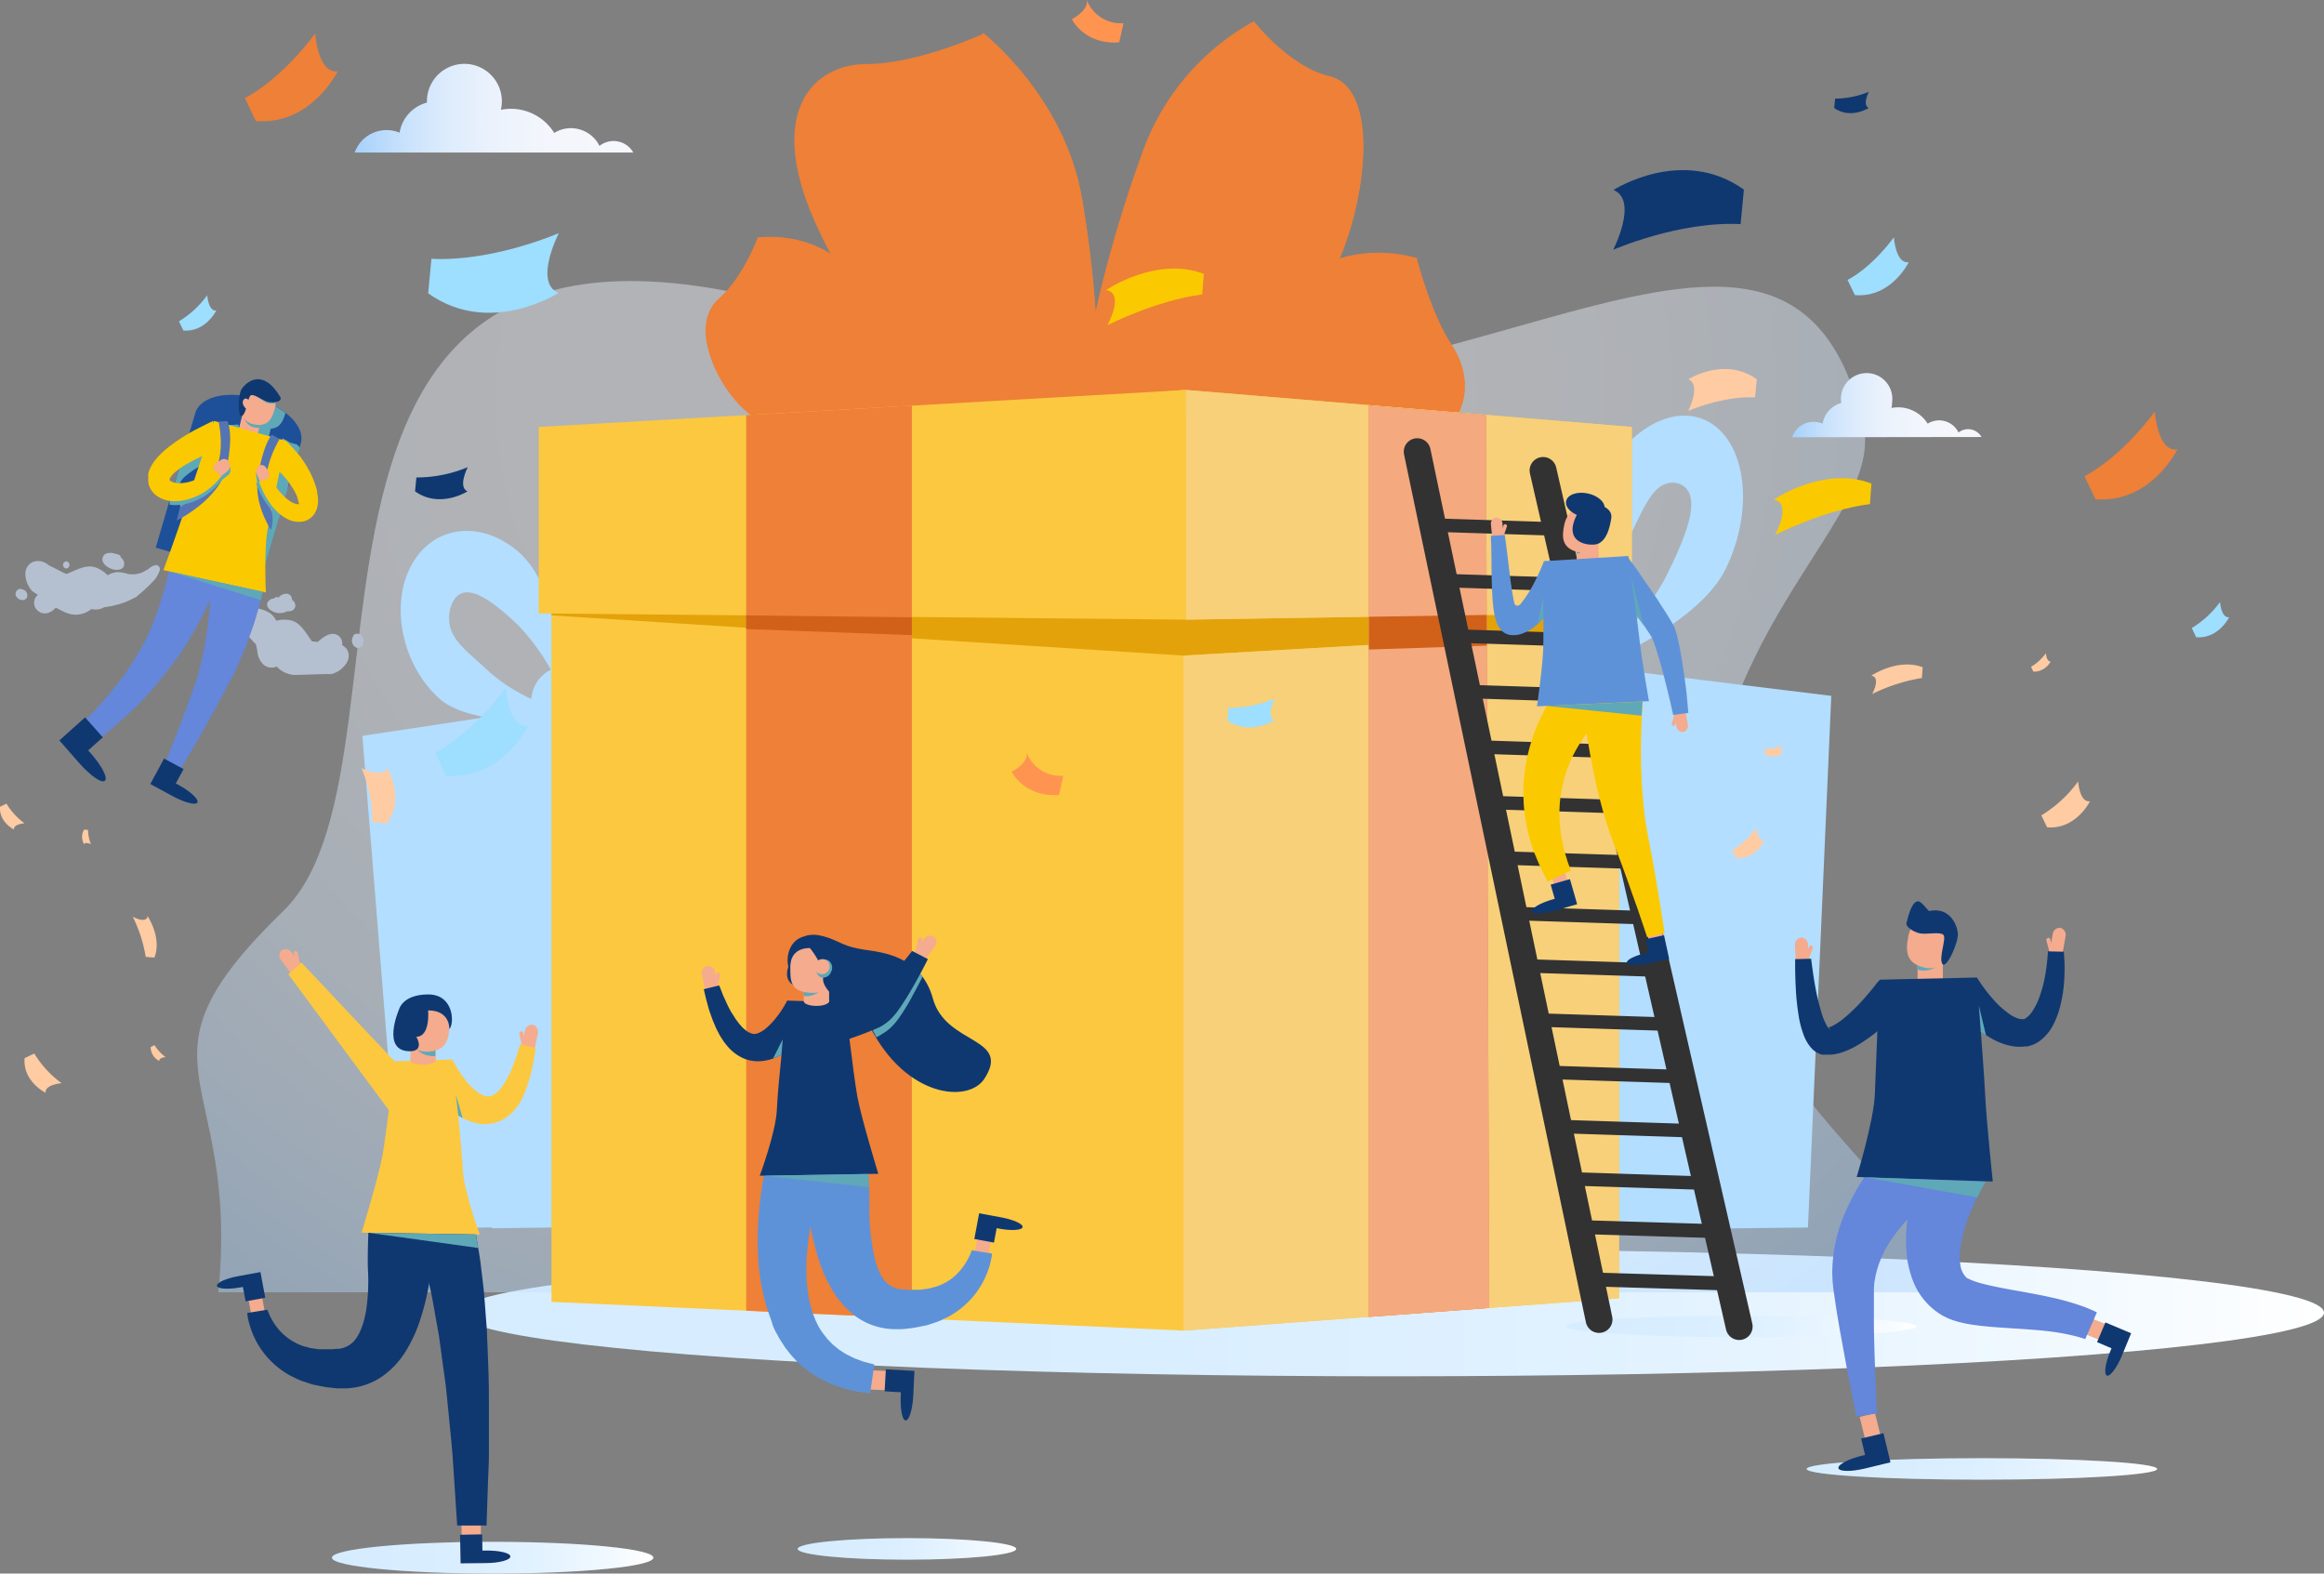 <svg xmlns="http://www.w3.org/2000/svg" xmlns:xlink="http://www.w3.org/1999/xlink" viewBox="0 0 452.1 306.08"><rect x="0" y="0" width="452.1" height="306.08" fill="#808080" stroke="none"/><defs><linearGradient id="linear-gradient" x1="89.26" y1="255.33" x2="452.1" y2="255.33" gradientUnits="userSpaceOnUse"><stop offset="0" stop-color="#d6edff"/><stop offset="0.38" stop-color="#d9eeff"/><stop offset="0.64" stop-color="#e2f2ff"/><stop offset="0.86" stop-color="#f1f9ff"/><stop offset="1" stop-color="#fff"/></linearGradient><radialGradient id="radial-gradient" cx="84.48" cy="-84.41" r="206.73" gradientTransform="translate(90.47 168.8) scale(1.2 1.08)" gradientUnits="userSpaceOnUse"><stop offset="0" stop-color="#f6f7fc"/><stop offset="0.31" stop-color="#f3f6fc"/><stop offset="0.51" stop-color="#ebf2fc"/><stop offset="0.68" stop-color="#dcebfc"/><stop offset="0.83" stop-color="#c7e1fc"/><stop offset="0.97" stop-color="#acd4fc"/><stop offset="1" stop-color="#a6d1fc"/></radialGradient><linearGradient id="linear-gradient-2" x1="348.67" y1="79.14" x2="385.47" y2="79.14" gradientUnits="userSpaceOnUse"><stop offset="0" stop-color="#a6d1fc"/><stop offset="0.03" stop-color="#acd4fc"/><stop offset="0.17" stop-color="#c7e1fc"/><stop offset="0.32" stop-color="#dcebfc"/><stop offset="0.49" stop-color="#ebf2fc"/><stop offset="0.69" stop-color="#f3f6fc"/><stop offset="1" stop-color="#f6f7fc"/></linearGradient><linearGradient id="linear-gradient-3" x1="69" y1="21.04" x2="123.2" y2="21.04" xlink:href="#linear-gradient-2"/><linearGradient id="linear-gradient-4" x1="64.57" y1="302.99" x2="127.11" y2="302.99" xlink:href="#linear-gradient"/><linearGradient id="linear-gradient-5" x1="155.17" y1="301.28" x2="197.69" y2="301.28" xlink:href="#linear-gradient"/><linearGradient id="linear-gradient-6" x1="351.45" y1="285.73" x2="419.65" y2="285.73" xlink:href="#linear-gradient"/><linearGradient id="linear-gradient-7" x1="304.64" y1="258.03" x2="372.83" y2="258.03" xlink:href="#linear-gradient"/></defs><g style="isolation:isolate"><g id="レイヤー_2" data-name="レイヤー 2"><g id="レイヤー_1-2" data-name="レイヤー 1"><ellipse cx="270.68" cy="255.33" rx="181.42" ry="12.38" style="mix-blend-mode:multiply;fill:url(#linear-gradient)"/><g style="opacity:0.43"><path d="M42.48,251.37h340.3c-12.64-21.87-51.61-48.2-51-84.62.73-45.59,34.77-66.09,30.71-84-15.71-69-93.18,20.49-186-15.61-137.27-53.38-90.39,80-121.33,110C23.8,207.57,46.76,208.06,42.48,251.37Z" style="fill:url(#radial-gradient)"/></g><path d="M385.47,85a3,3,0,0,0-4.47-.87,4.19,4.19,0,0,0-6-1.72,6.77,6.77,0,0,0-5.74-3.18,6.26,6.26,0,0,0-1.31.13,5.2,5.2,0,0,0,.13-1.12,5,5,0,1,0-9.91,0c0,.05,0,.11,0,.16a5,5,0,0,0-3.61,4,4.58,4.58,0,0,0-1.74-.35,4.44,4.44,0,0,0-4.19,3Z" style="fill:url(#linear-gradient-2)"/><path d="M123.2,29.67a4.42,4.42,0,0,0-6.58-1.29,6.21,6.21,0,0,0-5.55-3.45,6.08,6.08,0,0,0-3.25.93,9.94,9.94,0,0,0-8.45-4.7,9.5,9.5,0,0,0-1.93.2,7.59,7.59,0,0,0,.19-1.65,7.29,7.29,0,1,0-14.58,0c0,.08,0,.16,0,.25a7.26,7.26,0,0,0-5.32,5.85A6.58,6.58,0,0,0,69,29.67Z" style="fill:url(#linear-gradient-3)"/><path d="M127.14,238.23l46.42-12.75-19.75-94.16L137.3,133.5l-6,.78h0l-14.2,1.88a6.33,6.33,0,0,0-.06-.86,6.79,6.79,0,0,0-.55-1.86c4.9-4.46,12.29-12.2,13.76-19.4a31.34,31.34,0,0,0,.64-6.9c-.12-8.41-3.6-15.81-9-18C115,86.35,107.64,93,105.4,103.94a30.6,30.6,0,0,0,.14,10.16,19.61,19.61,0,0,0-4-6.14,18.38,18.38,0,0,0-4.81-3.32c-6.19-2.89-12.85-1.21-16.42,4.81-4.52,7.63-2.36,19.34,4.84,26.15,2.26,2.14,5.72,3.3,9.41,3.89L70.5,143.14,78.19,239l17.55-.25,0,.17,12.54-.17,0-.17,18-.26,0,.11.4-.11h.41ZM112.25,114.32c1.21-5.93,1.61-11.32,4.2-12.87a3.29,3.29,0,0,1,3-.36c3.45,1.41,2.77,8.37,1.09,16.61-.92,4.48-3.35,9.87-5.38,13.85a6.89,6.89,0,0,0-3.61-1.9C111.36,124.82,111.36,118.68,112.25,114.32Zm-24.86,6.46a6.88,6.88,0,0,1,.82-3.91c2.27-3.83,7.11-.45,12.52,4.67a42.49,42.49,0,0,1,6.43,8.73,7.75,7.75,0,0,0-.79.46,6.77,6.77,0,0,0-3,5.21,32.84,32.84,0,0,1-8.11-5.19C91.38,127.06,87.58,124.61,87.39,120.78Z" style="fill:#b3deff"/><path d="M298.09,239.34l53.62-.57,4.54-103.42-18.42-2.25-6.68-.83v0l-15.86-1.93a6.36,6.36,0,0,0,.09-3c6.52-3.3,16.62-9.33,20.19-16.43a33.33,33.33,0,0,0,2.59-7c2.17-8.79.46-17.45-4.78-21.22-6.65-4.79-16.44.09-21.88,10.89a32.2,32.2,0,0,0-2.63,10.62,20.65,20.65,0,0,0-2.59-7.47A20,20,0,0,0,302,92c-5.89-4.71-13.54-4.78-19.05.51-7,6.7-7.86,19.49-2,28.55,1.85,2.84,5.27,5,9.09,6.62l-27-2.79-18,101.9,19,4.55,0,.18,13.59,3.25,0-.18,19.55,4.67,0,.11h.47l.45.11Zm18-133c2.94-5.84,4.84-11.35,8.07-12.25a3.76,3.76,0,0,1,3.33.44c3.35,2.41.7,9.47-3.38,17.59-2.22,4.42-6.33,9.36-9.61,13a7.68,7.68,0,0,0-3.37-3C312.2,117,313.89,110.58,316.05,106.29Zm-28.62-.08a7.38,7.38,0,0,1,2-3.85c3.51-3.37,7.81,1.48,12.24,8.29a45.26,45.26,0,0,1,4.54,10.84,8.36,8.36,0,0,0-1,.27,7.34,7.34,0,0,0-4.65,4.6,36.31,36.31,0,0,1-7.34-7.62C290,113.84,286.59,110.25,287.43,106.21Z" style="fill:#b3deff"/><path d="M282.89,110.29a4.84,4.84,0,0,0,4.82,2.36l.44-2a3.72,3.72,0,0,1-3.74-2.36C284.59,109.45,282.89,110.29,282.89,110.29Z" style="fill:#ffcba2"/><path d="M364.2,135a34.23,34.23,0,0,1,9.67-3.12l.16-2.09c-4.84-1.85-10,1.64-10,1.64C366,131.72,364.2,135,364.2,135Z" style="fill:#ffcba2"/><path d="M225.17,178.45A24.55,24.55,0,0,1,218,185l1.13,2.34c5.65.44,8.33-5.07,8.33-5.07C225.45,182.59,225.17,178.45,225.17,178.45Z" style="fill:#ffcba2"/><path d="M328.42,79.92s6.69-2.93,13-2.63l.34-3.52c-6.28-4.49-13.29,0-13.29,0C331,74.91,328.42,79.92,328.42,79.92Z" style="fill:#ffcba2"/><path d="M276.75,187a4.85,4.85,0,0,0,4.83,2.36l.44-2a3.71,3.71,0,0,1-3.74-2.36C278.46,186.13,276.75,187,276.75,187Z" style="fill:#ffcba2"/><path d="M286.51,141.48a34.09,34.09,0,0,1,9.67-3.12l.15-2.09c-4.83-1.85-10,1.64-10,1.64C288.31,138.24,286.51,141.48,286.51,141.48Z" style="fill:#ffcba2"/><path d="M205.78,111.74a24.82,24.82,0,0,1-7.16,6.6l1.12,2.33c5.66.44,8.34-5.07,8.34-5.07C206.06,115.88,205.78,111.74,205.78,111.74Z" style="fill:#ffcba2"/><path d="M404.27,152a24.66,24.66,0,0,1-7.16,6.6l1.13,2.33c5.65.44,8.34-5.08,8.34-5.08C404.55,156.17,404.27,152,404.27,152Z" style="fill:#ffcba2"/><path d="M230.61,132.09s-6.69,2.93-13,2.63l-.34,3.51c6.28,4.5,13.28,0,13.28,0C228,137.1,230.61,132.09,230.61,132.09Z" style="fill:#ffcba2"/><path d="M303.55,179.51a12.19,12.19,0,0,1-4.7,1l-.12,1.27c2.27,1.62,4.8,0,4.8,0C302.61,181.32,303.55,179.51,303.55,179.51Z" style="fill:#ffcba2"/><path d="M194.78,138.42a9.94,9.94,0,0,1-2.88,2.66l.45.93a3.69,3.69,0,0,0,3.36-2C194.89,140.09,194.78,138.42,194.78,138.42Z" style="fill:#ffcba2"/><path d="M398,127.06a10.08,10.08,0,0,1-2.89,2.65l.46.94a3.68,3.68,0,0,0,3.35-2C398.1,128.72,398,127.06,398,127.06Z" style="fill:#ffcba2"/><path d="M221.31,155.94a13.63,13.63,0,0,1-5.23,1.06l-.14,1.41c2.53,1.81,5.35,0,5.35,0C220.26,158,221.31,155.94,221.31,155.94Z" style="fill:#ffcba2"/><path d="M341.71,161a16.35,16.35,0,0,1-4.71,4.35l.74,1.54c3.72.29,5.49-3.35,5.49-3.35C341.9,163.74,341.71,161,341.71,161Z" style="fill:#ffcba2"/><path d="M346.76,145a8.89,8.89,0,0,1-3.44.7l-.09.93a3.31,3.31,0,0,0,3.52,0C346.07,146.35,346.76,145,346.76,145Z" style="fill:#ffcba2"/><path d="M25.83,178.31a27.89,27.89,0,0,1,2.52,7.82l1.69.13c1.5-3.91-1.33-8.06-1.33-8.06C28.45,179.78,25.83,178.31,25.83,178.31Z" style="fill:#ffcba2"/><path d="M70.31,149.39a27.1,27.1,0,0,1,2.13,10.5l2.84.27c3.64-5.07,0-10.73,0-10.73C74.37,151.49,70.31,149.39,70.31,149.39Z" style="fill:#ffcba2"/><path d="M12,210.7a19.9,19.9,0,0,1-5.33-5.78l-1.89.91c-.35,4.57,4.1,6.73,4.1,6.73C8.69,210.93,12,210.7,12,210.7Z" style="fill:#ffcba2"/><path d="M32.22,205.62a8,8,0,0,1-2.15-2.33l-.76.37A3,3,0,0,0,31,206.37C30.87,205.71,32.22,205.62,32.22,205.62Z" style="fill:#ffcba2"/><path d="M4.77,160.14a13.17,13.17,0,0,1-3.51-3.82l-1.25.6c-.23,3,2.71,4.44,2.71,4.44C2.57,160.29,4.77,160.14,4.77,160.14Z" style="fill:#ffcba2"/><path d="M17.7,164.22a7.31,7.31,0,0,1-.57-2.79l-.75-.07a2.68,2.68,0,0,0,0,2.85C16.62,163.66,17.7,164.22,17.7,164.22Z" style="fill:#ffcba2"/><ellipse cx="95.84" cy="302.99" rx="31.27" ry="3.09" style="mix-blend-mode:multiply;fill:url(#linear-gradient-4)"/><path d="M197.69,301.28c0,1.16-9.52,2.1-21.26,2.1s-21.26-.94-21.26-2.1,9.52-2.1,21.26-2.1S197.69,300.12,197.69,301.28Z" style="mix-blend-mode:multiply;fill:url(#linear-gradient-5)"/><path d="M419.65,285.73c0,1.15-15.26,2.09-34.1,2.09s-34.1-.94-34.1-2.09,15.27-2.1,34.1-2.1S419.65,284.57,419.65,285.73Z" style="mix-blend-mode:multiply;fill:url(#linear-gradient-6)"/><path d="M372.83,258c0,1.16-15.26,2.1-34.09,2.1s-34.1-.94-34.1-2.1,15.26-2.1,34.1-2.1S372.83,256.87,372.83,258Z" style="mix-blend-mode:multiply;fill:url(#linear-gradient-7)"/><path d="M253.84,53.69c-18.36,13.65-25.63,27.46-25.63,27.46s23.18.37,33.17-7.16S275.7,50.21,275.7,50.21,263.86,46.25,253.84,53.69Z" style="fill:#ee8037"/><path d="M234.18,77.32c6.2-4.58,27.16-8.25,33.38-15.18s8-12,8-12,2.75,10.86,6.9,17.07,4.29,16.42-8.77,20.89-21.87.36-27.78,3.85S234.18,77.32,234.18,77.32Z" style="fill:#ee8037"/><path d="M234.18,77.32c6.2-4.58,27.16-8.25,33.38-15.18s8-12,8-12,2.75,10.86,6.9,17.07,4.29,16.42-8.77,20.89-21.87.36-27.78,3.85S234.18,77.32,234.18,77.32Z" style="fill:#ee8037;mix-blend-mode:multiply"/><path d="M165.46,52.66c13.42,14.81,17.78,27.8,17.78,27.8s-22-1.94-29.26-10.1-6.57-24.14-6.57-24.14S158.13,44.58,165.46,52.66Z" style="fill:#ee8037"/><path d="M165.46,52.66c13.42,14.81,17.78,27.8,17.78,27.8s-22-1.94-29.26-10.1-6.57-24.14-6.57-24.14S158.13,44.58,165.46,52.66Z" style="fill:#ee8037;mix-blend-mode:multiply"/><path d="M181.78,78.9c-6.31-13.1-21.92-16.58-28.22-22.39-5.54-5.12-6.15-10.29-6.15-10.29s-2.88,7.77-7.56,11.85c-5.32,4.64-1.5,14.4,3.23,19.86,8.61,9.93,18.53,4.46,22.85,8.61S181.78,78.9,181.78,78.9Z" style="fill:#ee8037"/><path d="M222.24,29.61c-12.22,33.64-13,56.57-13,56.57s28.65-22.37,35.22-40.8-.55-41.24-.55-41.24A47.21,47.21,0,0,0,222.24,29.61Z" style="fill:#ee8037"/><path d="M210.48,38.57c6.26,36.47,1,58.36,1,58.36S187.29,66.46,184,46.52s7.25-40.09,7.25-40.09S207.06,18.65,210.48,38.57Z" style="fill:#ee8037"/><path d="M210.48,38.57c6.26,36.47,1,58.36,1,58.36S187.29,66.46,184,46.52s7.25-40.09,7.25-40.09S207.06,18.65,210.48,38.57Z" style="fill:#ee8037;mix-blend-mode:multiply"/><path d="M208.86,85.62c-2.14-12.29-20.29-43.4-20.29-57.81S191.43,6.5,191.43,6.5s-12.86,5.95-22.86,5.95S149,21.28,158.29,42.6s22.14,29.38,25,40.33S208.86,85.62,208.86,85.62Z" style="fill:#ee8037"/><path d="M210.56,82.59c3.38-24.82,22.91-43.78,29.07-57.9,5.43-12.42,4.25-20.55,4.25-20.55s6.86,8.84,14.7,10.68c8.91,2.09,7.57,19.79,3.36,32-7.66,22.22-23.05,23-27.22,32.93S210.56,82.59,210.56,82.59Z" style="fill:#ee8037"/><path d="M210.56,82.59c3.38-24.82,22.91-43.78,29.07-57.9,5.43-12.42,4.25-20.55,4.25-20.55s6.86,8.84,14.7,10.68c8.91,2.09,7.57,19.79,3.36,32-7.66,22.22-23.05,23-27.22,32.93S210.56,82.59,210.56,82.59Z" style="fill:#ee8037;mix-blend-mode:multiply"/><polygon points="230.22 258.82 107.28 253.23 107.28 86.34 230.22 75.85 230.22 258.82" style="fill:#fcc840"/><polygon points="314.96 252.53 230.22 258.82 230.22 75.85 314.96 86.34 314.96 252.53" style="fill:#fcc840"/><polygon points="230.22 80.75 107.28 87.94 107.28 119.7 230.22 127.52 314.96 122.66 314.96 87.94 230.22 80.75" style="fill:#e3a20a;mix-blend-mode:multiply"/><polygon points="230.68 120.53 104.8 119.31 104.8 83.05 230.68 75.85 230.68 120.53" style="fill:#fcc840"/><polygon points="317.45 119.16 230.68 120.53 230.68 75.85 317.45 83.05 317.45 119.16" style="fill:#fcc840"/><polygon points="314.96 252.53 230.22 258.82 230.22 127.52 314.96 122.66 314.96 252.53" style="fill:#f7d079;mix-blend-mode:multiply"/><polygon points="317.45 119.16 230.68 120.53 230.68 75.85 317.45 83.05 317.45 119.16" style="fill:#f7d079;mix-blend-mode:multiply"/><polygon points="177.39 256.42 145.16 254.96 145.16 80.75 177.39 78.9 177.39 256.42" style="fill:#ee8037"/><polygon points="177.39 123.54 145.16 122.36 145.16 119.7 177.39 120.08 177.39 123.54" style="fill:#d16119;mix-blend-mode:multiply"/><polygon points="266.3 256.15 289.71 254.41 289.07 80.75 266.3 78.9 266.3 256.15" style="fill:#ee8037"/><polygon points="266.3 256.15 289.71 254.41 289.07 80.75 266.3 78.9 266.3 256.15" style="fill:#f4a97f;mix-blend-mode:multiply"/><polygon points="266.3 119.97 289.22 119.61 289.22 125.59 266.3 126.34 266.3 119.97" style="fill:#d16119;mix-blend-mode:multiply"/><line x1="275.7" y1="87.86" x2="311.07" y2="256.65" style="fill:none;stroke:#323232;stroke-linecap:round;stroke-miterlimit:10;stroke-width:5.236px"/><line x1="300.18" y1="91.51" x2="338.33" y2="258.03" style="fill:none;stroke:#323232;stroke-linecap:round;stroke-miterlimit:10;stroke-width:5.236px"/><line x1="278.95" y1="102.13" x2="303.14" y2="102.91" style="fill:none;stroke:#323232;stroke-linecap:round;stroke-miterlimit:10;stroke-width:2.618px"/><line x1="281.29" y1="112.93" x2="305.48" y2="113.71" style="fill:none;stroke:#323232;stroke-linecap:round;stroke-miterlimit:10;stroke-width:2.618px"/><line x1="283.62" y1="123.72" x2="307.82" y2="124.5" style="fill:none;stroke:#323232;stroke-linecap:round;stroke-miterlimit:10;stroke-width:2.618px"/><line x1="285.96" y1="134.52" x2="310.16" y2="135.3" style="fill:none;stroke:#323232;stroke-linecap:round;stroke-miterlimit:10;stroke-width:2.618px"/><line x1="288.3" y1="145.32" x2="312.5" y2="146.1" style="fill:none;stroke:#323232;stroke-linecap:round;stroke-miterlimit:10;stroke-width:2.618px"/><line x1="290.64" y1="156.12" x2="314.84" y2="156.9" style="fill:none;stroke:#323232;stroke-linecap:round;stroke-miterlimit:10;stroke-width:2.618px"/><line x1="292.98" y1="166.91" x2="317.18" y2="167.69" style="fill:none;stroke:#323232;stroke-linecap:round;stroke-miterlimit:10;stroke-width:2.618px"/><line x1="295.32" y1="177.71" x2="319.52" y2="178.49" style="fill:none;stroke:#323232;stroke-linecap:round;stroke-miterlimit:10;stroke-width:2.618px"/><line x1="297.66" y1="187.9" x2="321.86" y2="188.68" style="fill:none;stroke:#323232;stroke-linecap:round;stroke-miterlimit:10;stroke-width:2.618px"/><line x1="300.38" y1="198.44" x2="324.58" y2="199.22" style="fill:none;stroke:#323232;stroke-linecap:round;stroke-miterlimit:10;stroke-width:2.618px"/><line x1="302.72" y1="208.63" x2="326.92" y2="209.41" style="fill:none;stroke:#323232;stroke-linecap:round;stroke-miterlimit:10;stroke-width:2.618px"/><line x1="305.45" y1="219.18" x2="329.65" y2="219.96" style="fill:none;stroke:#323232;stroke-linecap:round;stroke-miterlimit:10;stroke-width:2.618px"/><line x1="307.79" y1="229.37" x2="331.98" y2="230.15" style="fill:none;stroke:#323232;stroke-linecap:round;stroke-miterlimit:10;stroke-width:2.618px"/><line x1="307.79" y1="238.69" x2="333.62" y2="239.47" style="fill:none;stroke:#323232;stroke-linecap:round;stroke-miterlimit:10;stroke-width:2.705px"/><line x1="310.29" y1="248.88" x2="336.11" y2="249.66" style="fill:none;stroke:#323232;stroke-linecap:round;stroke-miterlimit:10;stroke-width:2.705px"/><path d="M67.49,126.29a3.2,3.2,0,0,0-.94-.81,1.92,1.92,0,0,0-.74-1.86c-1.4-.91-2.91.26-4,1.25l-1.13-.13c-1.2-1.65-2.09-3.39-3.8-4a6,6,0,0,0-3.13,0,4.18,4.18,0,0,0-1.19-1.46,6.08,6.08,0,0,0-2-.83,5,5,0,0,1-2.73-2.6.76.76,0,0,0-.13-.17,3.08,3.08,0,0,0-.82-1.53.71.71,0,0,0-.84-.09.92.92,0,0,0-.48.59,10.32,10.32,0,0,0-.13,1.22c0,.21,0,.4,0,.57a30.94,30.94,0,0,0,1.24,4.67s0,.06,0,.08c.39.6.75,1.23,1.15,1.84a14.64,14.64,0,0,0,1.93,2.25,8.79,8.79,0,0,1,.36,1.76,4,4,0,0,0,.93,2,2.35,2.35,0,0,0,2.79.6l.31.33a5.07,5.07,0,0,0,3.07,1.31c2.16,0,4.31-.15,6.46-.16a1.09,1.09,0,0,1,.26,0l.54,0a5,5,0,0,0,2.89-2.07A2.51,2.51,0,0,0,67.49,126.29Z" style="fill:#b4c0cf"/><path d="M57.35,117.31a1.4,1.4,0,0,0-.56-.64.59.59,0,0,0,0-.13,1.07,1.07,0,0,0-1-1.05,2.05,2.05,0,0,0-1.3.43.71.71,0,0,0-.25.3l-.23-.06a.62.62,0,0,0-.69.25,1.48,1.48,0,0,0-1.26.74c-.44.91.63,1.7,1.37,1.94a3.19,3.19,0,0,0,2.47-.2,1.55,1.55,0,0,0,1.07-.2A1.09,1.09,0,0,0,57.35,117.31Z" style="fill:#b4c0cf"/><path d="M31,110.3a.74.74,0,0,0-.77-.37,3.17,3.17,0,0,0-1.5.87.8.8,0,0,0-.2.07,4.93,4.93,0,0,1-3.69.76,6.67,6.67,0,0,0-2.12-.34,4.37,4.37,0,0,0-1.78.61,6.05,6.05,0,0,0-2.67-1.63c-1.78-.38-3.46.62-5.34,1.38-.5-.21-1-.45-1.48-.71s-1.27-.64-2-1a3,3,0,0,0-3.11-.61,2.51,2.51,0,0,0-1.4,2.38,5,5,0,0,0,1.36,3.29l1.08.72a2.13,2.13,0,0,0-.31.29,2,2,0,0,0,0,2.49,2.1,2.1,0,0,0,2.56.61,3.12,3.12,0,0,0,1.2-.91c1.69.82,2.87,1.65,4.84,1.27a5,5,0,0,0,2.11-1,3.38,3.38,0,0,0,2.5-.36A17.8,17.8,0,0,0,24.68,117c.66-.29,1.3-.64,1.95-.94l0-.08a30.78,30.78,0,0,0,3.53-3.31l.33-.46c.19-.35.38-.72.54-1.1A1,1,0,0,0,31,110.3Z" style="fill:#b4c0cf"/><path d="M51.43,113.49l-.09.54c-.07.33-.16.8-.29,1.37-.26,1.15-.67,2.76-1.24,4.64-.29.94-.62,1.95-1,3s-.79,2.16-1.24,3.29-1,2.28-1.49,3.44-1.11,2.31-1.72,3.45c-.3.57-.6,1.14-.91,1.71l-.86,1.6c-.58,1.07-1.12,2.11-1.7,3.13l-1.67,2.93c-.53.93-1,1.82-1.49,2.61l-3.14,5.31-2.75-1.38s.9-2.28,2.26-5.69c.34-.85.68-1.77,1.05-2.74l1.16-3.06c.41-1.06.79-2.2,1.2-3.34l.6-1.72.31-.86.08-.22h0s0,.08,0,0v-.08l0-.1.12-.43c.31-1.13.58-2.27.83-3.39s.44-2.24.62-3.32.31-2.12.43-3.11.19-1.93.26-2.8c.12-1.72.15-3.15.15-4.13,0-.48,0-.85,0-1.1,0-.1,0-.17,0-.23v-.11Z" style="fill:#6486db"/><path d="M43,111.68l-.18.47c-.11.29-.28.72-.5,1.26-.43,1.07-1.08,2.56-1.92,4.31-.42.88-.89,1.83-1.41,2.81s-1.09,2-1.72,3.08-1.3,2.14-2,3.21c-.38.54-.73,1.08-1.14,1.61L32.91,130l-.55.74-.6.76c-.39.52-.8,1-1.21,1.5-.8,1-1.66,1.91-2.48,2.8s-1.64,1.71-2.44,2.44-1.54,1.47-2.26,2.08S22,141.51,21.43,142l-1.52,1.26-1.33,1.09-2.92-3.25,1.15-1.2,1.31-1.37c.5-.54,1-1.16,1.64-1.82s1.23-1.41,1.87-2.19,1.3-1.63,2-2.5,1.31-1.79,1.92-2.76c.31-.48.62-1,.91-1.46l.45-.74.47-.79c.33-.55.56-1,.81-1.53s.49-1,.73-1.52c.46-1,.87-2,1.26-3.06.76-2,1.36-4,1.83-5.65s.81-3.09,1-4.07c.1-.48.18-.86.23-1.12s.07-.37.07-.37Z" style="fill:#6486db"/><path d="M50,77.53c-5.66-1.66-11-.43-12,2.76l-7.71,26.23,20.5,6,7.71-26.23C59.49,83.13,55.66,79.19,50,77.53Z" style="fill:#1d5098"/><path d="M161.29,182.46c2.18.78,3.09,1.71,6.76,2.25s11.15,1.26,13.43,9.53c2.5,9.08,15.37,7.4,10,15.61-3.1,4.74-15.11,3.65-22.1-9.87-2.71-5.24-9.05-1.4-10.58-5.51s-3.27-2.44-3.27-2.44-3.38-.4-2.17-4S154.93,180.19,161.29,182.46Z" style="fill:#0f3871"/><rect x="48.67" y="252.42" width="2.69" height="3.97" transform="translate(-44.44 12.95) rotate(-10.24)" style="fill:#f4ab8e"/><rect x="89.79" y="294.64" width="3.76" height="5.26" style="fill:#f4ab8e"/><rect x="79.85" y="199.24" width="4.93" height="9.26" style="fill:#f4ab8e"/><path d="M84.69,194.76a3.94,3.94,0,0,0-.6,0c-2.49,0-4.52,2.39-4.52,5.33s2,5.33,4.52,5.33l.6,0Z" style="fill:#5fa8b8;mix-blend-mode:multiply"/><path d="M87.41,199.24c0,2.94-.61,5.33-4.52,5.33-2.5,0-4.52-2.39-4.52-5.33s2-5.33,4.52-5.33S87.41,196.3,87.41,199.24Z" style="fill:#f4ab8e"/><path d="M58.65,187.83a1.38,1.38,0,0,1-.14,1.93h0a1.37,1.37,0,0,1-1.89-.41l-1.95-2.6a1.38,1.38,0,0,1,.14-1.93h0a1.37,1.37,0,0,1,1.89.41Z" style="fill:#f4ab8e"/><path d="M58.52,188.11a.46.46,0,0,1-.22.6h0a.47.47,0,0,1-.54-.36l-.59-2.76a.46.46,0,0,1,.22-.61h0a.46.46,0,0,1,.53.36Z" style="fill:#f4ab8e"/><path d="M101.44,203.71a1.37,1.37,0,0,0,1,1.68h0a1.38,1.38,0,0,0,1.53-1.18l.64-3.18a1.39,1.39,0,0,0-.95-1.69h0a1.39,1.39,0,0,0-1.54,1.19Z" style="fill:#f4ab8e"/><path d="M101.68,203.9a.45.45,0,0,0,.46.45h0a.47.47,0,0,0,.33-.55l-.65-2.75c0-.28-.24-.48-.46-.45h0a.45.45,0,0,0-.33.55Z" style="fill:#f4ab8e"/><path d="M84.34,238s0,.27,0,.76,0,1.13,0,1.95c0,1.65-.19,4-.55,6.78a49.36,49.36,0,0,1-2.19,9.66,28.08,28.08,0,0,1-2.56,5.5,16.66,16.66,0,0,1-4.76,5.13,13.17,13.17,0,0,1-7,2.27H66l-.16,0-.31,0-1.23-.13-.61-.07c-.18,0-.5-.08-.73-.12l-1.51-.3-.73-.15-.68-.23-1.33-.45a10,10,0,0,1-1.26-.55c-.41-.2-.82-.39-1.21-.6a17,17,0,0,1-3.92-3.1,16.47,16.47,0,0,1-2.42-3.35,17.78,17.78,0,0,1-1.21-2.87,15.58,15.58,0,0,1-.5-1.95c0-.23-.07-.43-.09-.55l0-.24,3.94-.64,0,.06.13.34a10.83,10.83,0,0,0,.61,1.32,12.31,12.31,0,0,0,1.24,1.89,11,11,0,0,0,4.9,3.45c.28.09.57.15.85.23a4.92,4.92,0,0,0,.88.21l.92.13.46.07h1.81l.62,0,1.23-.09.32,0h.06l.39-.1a4.69,4.69,0,0,0,2.36-1.36c1.23-1.29,2.08-3.78,2.46-6.37a39,39,0,0,0,.3-7.54c-.12-2.29.09-7.5.09-7.5Z" style="fill:#0f3871"/><path d="M91.8,236.87l.17.64c.12.49.28,1.22.5,2.14l.16.73c0,.23.08.47.12.73.09.5.18,1,.28,1.64s.2,1.2.31,1.86.17,1.33.25,2c.17,1.41.38,2.95.54,4.56s.25,3.31.39,5.06q.11,1.32.21,2.67c0,.9.06,1.81.1,2.72.07,1.83.14,3.69.21,5.55s.07,3.71.07,5.54v5.35c0,1.73,0,3.41,0,5s-.1,3.08-.15,4.46c-.18,5.53-.31,9.21-.31,9.21H88.94l-.6-9.07c-.09-1.36-.18-2.84-.29-4.39s-.28-3.19-.44-4.88-.34-3.43-.52-5.21-.33-3.57-.6-5.35-.49-3.57-.73-5.32l-.36-2.61c-.15-.85-.3-1.68-.45-2.51-.29-1.64-.57-3.23-.84-4.74s-.64-2.88-.92-4.17c-.14-.64-.28-1.26-.41-1.84s-.3-1.1-.44-1.61-.26-1-.38-1.41c-.06-.21-.12-.42-.17-.62s-.11-.34-.17-.49l-.47-1.45-.24-.61Z" style="fill:#0f3871"/><path d="M93.34,240.13l-23-.36s3.31-10.86,4.06-15c.82-4.55,2.38-18.34,2.38-18.34L88,206.08s1.83,16.7,2,21.13S93.34,240.13,93.34,240.13Z" style="fill:#fcc840"/><path d="M88,206.11l.12.23.38.69a24.14,24.14,0,0,0,1.56,2.41,14.6,14.6,0,0,0,2.57,2.8,5.62,5.62,0,0,0,1.51.87,2.07,2.07,0,0,0,1.31.09,3.75,3.75,0,0,0,1.38-.85c.22-.25.45-.48.67-.75s.42-.56.61-.87l.54-.91c.16-.33.31-.64.47-.95.31-.61.53-1.25.78-1.8l.57-1.6c.17-.47.28-.91.4-1.26l.33-1.1,3,.74-.19,1.21c-.06.39-.11.86-.23,1.41s-.22,1.15-.37,1.83-.34,1.4-.6,2.18l-.41,1.21L101.9,213c-.19.44-.45.88-.69,1.33s-.6.9-.94,1.35a8.32,8.32,0,0,1-3.15,2.43,7.47,7.47,0,0,1-4.48.35A11.37,11.37,0,0,1,89.19,217a21.43,21.43,0,0,1-4.25-3.51,32.25,32.25,0,0,1-2.37-2.77l-.62-.84-.23-.34Z" style="fill:#fcc840"/><polygon points="58.63 187.22 82.67 212.72 77.03 217.82 56.09 189.51 58.63 187.22" style="fill:#fcc840"/><path d="M83.28,196.53s.48,5.13-2.29,5.13c0,0,1.72,2.82-1.27,2.82-5.65,0-2.1-8.12-2.1-8.12s.66-2.93,5.69-2.93,5.12,5.72,4.1,6.75C87.41,200.18,87.65,196.53,83.28,196.53Z" style="fill:#0f3871"/><path d="M84.79,206.19c0,.5-1.11.91-2.47.91s-2.47-.41-2.47-.91,1.11-.92,2.47-.92S84.79,205.68,84.79,206.19Z" style="fill:#f4ab8e"/><path d="M51.6,252.43l-.93-5-4.33.8c-2.39.43-4.24,1.28-4.13,1.88s2.14.74,4.53.31l.51-.1.53,2.81Z" style="fill:#0f3871"/><path d="M94.42,301.6h-.57l-.06-3.15-4.29.08.1,5.56,4.86-.05c2.68,0,4.84-.61,4.83-1.29S97.1,301.56,94.42,301.6Z" style="fill:#0f3871"/><rect x="189.14" y="241.61" width="3.97" height="2.69" transform="translate(-81.94 387.83) rotate(-79.76)" style="fill:#f4ab8e"/><rect x="169.14" y="265.83" width="3.76" height="5.26" transform="translate(-103.69 429.26) rotate(-87.84)" style="fill:#f4ab8e"/><rect x="156.36" y="187.79" width="4.93" height="9.26" style="fill:#f4ab8e"/><path d="M156.86,183.16a4.38,4.38,0,0,0-.52,0v10.6l.52,0c2.5,0,4.52-2.38,4.52-5.33S159.36,183.16,156.86,183.16Z" style="fill:#5fa8b8;mix-blend-mode:multiply"/><path d="M153.74,187.79c0,3-.17,5.33,4.52,5.33,2.49,0,4.52-2.38,4.52-5.33s-2-5.33-4.52-5.33S153.74,184.85,153.74,187.79Z" style="fill:#f4ab8e"/><path d="M177.86,185.21a1.39,1.39,0,0,0,.14,1.94h0a1.39,1.39,0,0,0,1.9-.41l1.94-2.6a1.37,1.37,0,0,0-.14-1.93h0a1.37,1.37,0,0,0-1.89.41Z" style="fill:#f4ab8e"/><path d="M178,185.49a.46.46,0,0,0,.23.6h0a.46.46,0,0,0,.53-.35l.6-2.77a.47.47,0,0,0-.23-.6h0a.47.47,0,0,0-.53.36Z" style="fill:#f4ab8e"/><path d="M139.7,192.26a1.36,1.36,0,0,1-.95,1.68h0a1.38,1.38,0,0,1-1.54-1.18l-.64-3.18a1.37,1.37,0,0,1,1-1.68h0a1.38,1.38,0,0,1,1.53,1.18Z" style="fill:#f4ab8e"/><path d="M139.47,192.46a.46.46,0,0,1-.46.44h0a.45.45,0,0,1-.33-.55l.65-2.75a.45.45,0,0,1,.46-.45h0a.48.48,0,0,1,.33.55Z" style="fill:#f4ab8e"/><path d="M168.9,227.77s.32,5.28.21,7.57a41.55,41.55,0,0,0,.71,7.61c.38,2.59,1.24,5.08,2.47,6.37a4.58,4.58,0,0,0,2.36,1.36l.38.1h.05c-.09,0,.22,0-.2,0h.22l.31,0,1.24.09.61,0h.48l.88,0h.45l.46-.07.93-.13a5.82,5.82,0,0,0,.87-.2l.85-.23A10.92,10.92,0,0,0,185,248.8a11.3,11.3,0,0,0,2.05-2,13.41,13.41,0,0,0,1.24-1.89,10.83,10.83,0,0,0,.61-1.32q.08-.22.12-.33l0-.07,3.94.64,0,.24c0,.13,0,.32-.09.55a14.43,14.43,0,0,1-.49,2,17.56,17.56,0,0,1-1.22,2.87,16.09,16.09,0,0,1-2.42,3.35,16.83,16.83,0,0,1-3.92,3.1c-.39.22-.79.4-1.21.6a9.47,9.47,0,0,1-1.26.56l-1.33.45-.67.22-.74.15-1.5.3c-.24,0-.55.11-.73.12l-.62.07-1.23.13-.31,0h-.56l-.86,0a13.27,13.27,0,0,1-7-2.26,16.93,16.93,0,0,1-4.76-5.14,28.67,28.67,0,0,1-2.56-5.5,49.36,49.36,0,0,1-2.19-9.66c-.36-2.8-.5-5.13-.55-6.78,0-.82,0-1.48,0-2s0-.75,0-.75Z" style="fill:#5e92d8"/><path d="M160.27,228.92s-.06.14-.16.42-.27.74-.46,1.34c-.38,1.18-.89,2.92-1.38,5-.24,1.06-.48,2.21-.68,3.43s-.38,2.51-.52,3.84-.21,2.7-.19,4.07a30.72,30.72,0,0,0,.26,4.08c.11.66.19,1.34.35,2,.08.32.14.65.22,1l.28.92a6.22,6.22,0,0,0,.31.89l.33.87c.28.53.51,1.1.82,1.59a12.16,12.16,0,0,0,1,1.42l.51.66.56.57c.19.19.36.39.56.57l.6.48c.2.16.38.33.58.48l.62.39a8.69,8.69,0,0,0,1.2.7l1.15.57c.78.27,1.44.56,2,.72l1.86.48-.82,5.62-2.37-.33c-.76-.12-1.68-.38-2.74-.63-.52-.17-1.07-.37-1.66-.58a12.05,12.05,0,0,1-1.81-.78l-1-.47c-.32-.18-.63-.39-1-.59l-1-.62c-.32-.23-.63-.49-.95-.74l-1-.79-.9-.9a18.29,18.29,0,0,1-1.71-2,10.66,10.66,0,0,1-.77-1.09c-.24-.37-.5-.75-.73-1.13l-.65-1.19a11.56,11.56,0,0,1-.59-1.23L150,256.7c-.17-.42-.31-.84-.46-1.27-.33-.86-.54-1.72-.78-2.58a40.12,40.12,0,0,1-1-5.18c-.22-1.71-.3-3.37-.35-5s0-3.15.08-4.6.19-2.83.33-4.09c.27-2.52.64-4.6.93-6.07.14-.74.27-1.32.36-1.73l.17-.66Z" style="fill:#5e92d8"/><path d="M147.8,228.69l23.06-.37s-3.32-10.85-4.07-15c-.82-4.55-2.38-18.35-2.38-18.35l-11.28-.34s-1.84,16.71-2,21.13S147.8,228.69,147.8,228.69Z" style="fill:#0f3871"/><path d="M159.05,198.7l-.23.31c-.15.19-.35.46-.63.79a28.14,28.14,0,0,1-2.43,2.59,19.51,19.51,0,0,1-1.87,1.56,14.67,14.67,0,0,1-2.42,1.48,9.21,9.21,0,0,1-3.16.95,7.39,7.39,0,0,1-3.64-.5,8.72,8.72,0,0,1-2.82-2c-.38-.39-.67-.8-1-1.2l-.79-1.23c-.22-.41-.43-.82-.63-1.21s-.35-.8-.52-1.18c-.35-.76-.56-1.49-.81-2.16s-.38-1.29-.54-1.84-.26-1-.36-1.42c-.18-.78-.29-1.23-.29-1.23l3-.74.44,1.11c.15.36.29.8.52,1.27s.44,1,.73,1.58.58,1.18,1,1.76c.19.29.36.61.57.9s.42.56.63.85l.69.77c.25.19.49.44.73.61a3.4,3.4,0,0,0,1.33.59,2.09,2.09,0,0,0,1-.18,5.3,5.3,0,0,0,1.21-.71,10.32,10.32,0,0,0,1.26-1.15,15,15,0,0,0,1.12-1.31,19.3,19.3,0,0,0,1.5-2.23c.17-.28.29-.5.36-.64a.59.59,0,0,0,.05-.12l0-.07Z" style="fill:#0f3871"/><path d="M172.44,199.7c.17-.13.35-.26.55-.43l.27-.24.19-.18a13.05,13.05,0,0,0,1.63-1.95c.46-.64.87-1.27,1.26-1.9s.76-1.24,1.11-1.84c.69-1.19,1.31-2.32,1.82-3.28l0-.08a10.93,10.93,0,0,0-3.12-2.73l-.53.65c-.65.84-1.41,1.82-2.25,2.82-.42.5-.84,1-1.27,1.53s-.88,1-1.32,1.45c-.22.23-.43.41-.64.6a2.2,2.2,0,0,1-.28.22l-.13.1,0,0h0l.07-.07h0l0,0-.11.08-.2.17-.1,0-.22.12a4.11,4.11,0,0,1-.52.25,7.23,7.23,0,0,1-2.14.44,11.46,11.46,0,0,1-1.72-.09c-.4-.07-.59-.11-.47-.07l-.14,1.47c2,.23,4,.71,5.25,3.13q.28.54.57,1.05c.58-.24,1.07-.46,1.37-.62S172.08,200,172.44,199.7Z" style="fill:#0f3871"/><path d="M172.54,200.51c.17-.13.35-.28.55-.46l.28-.25.19-.19a14,14,0,0,0,1.65-2.08c.47-.68.88-1.35,1.28-2s.76-1.32,1.11-2c.7-1.27,1.32-2.46,1.84-3.49l.05-.09a11.44,11.44,0,0,0-3.16-2.9l-.53.69c-.66.9-1.44,1.94-2.28,3-.43.53-.85,1.09-1.29,1.62s-.89,1.08-1.33,1.54c-.22.26-.44.44-.65.65s-.19.15-.28.23l-.13.1,0,0h0s.13-.13.07-.06h0l0,0-.1.09-.21.18c-.05,0-.06,0-.1.06l-.22.13c-.17.1-.35.18-.52.26a6.6,6.6,0,0,1-2.17.46,10.32,10.32,0,0,1-1.73-.09l-.48-.08-.14,1.57c2,.24,4.41.67,5.67,3.25.19.38.39.75.58,1.11a6.14,6.14,0,0,0,1-.57A12.87,12.87,0,0,0,172.54,200.51Z" style="fill:#5fa8b8;mix-blend-mode:multiply"/><path d="M180.51,186.56s-.63,1.27-1.63,3.12c-.51.93-1.1,2-1.78,3.16-.34.57-.69,1.16-1.08,1.76s-.78,1.21-1.23,1.83a12.89,12.89,0,0,1-1.59,1.87l-.19.18-.26.22c-.19.16-.36.29-.54.42a9.12,9.12,0,0,1-1.07.67,74.84,74.84,0,0,1-7.61,2.83l.74-7.66c-.12,0,.07,0,.46.07a10.82,10.82,0,0,0,1.67.09,7.13,7.13,0,0,0,2.09-.42,3.38,3.38,0,0,0,.51-.24l.21-.12a.88.88,0,0,0,.1-.05l.2-.16.1-.08,0,0h0c.07-.06-.08.07-.06.06h0l0,0,.12-.09a2.22,2.22,0,0,0,.27-.21c.21-.19.41-.35.63-.58.42-.42.86-.9,1.28-1.39s.83-1,1.24-1.47c.82-1,1.57-1.9,2.2-2.71,1.31-1.6,2.15-2.69,2.15-2.69Z" style="fill:#0f3871"/><path d="M157.56,184.41a16.41,16.41,0,0,1,2.55,4.47c.4,1.14-.82,1.73,1.31,4.15,5.65,0,2.1-8.12,2.1-8.12s-.65-2.93-5.69-2.93-5.12,5.73-4.09,6.75C153.74,188.73,153.11,184.41,157.56,184.41Z" style="fill:#0f3871"/><path d="M156.36,194.74c0,.51,1.1.92,2.46.92s2.47-.41,2.47-.92-1.1-.92-2.47-.92S156.36,194.23,156.36,194.74Z" style="fill:#f4ab8e"/><path d="M189.54,241l.94-5,4.32.8c2.39.44,4.24,1.28,4.13,1.89s-2.14.74-4.53.3l-.51-.1-.53,2.81Z" style="fill:#0f3871"/><path d="M175.24,271.38q0-.3,0-.57l-3.15-.18.24-4.28,5.56.31-.23,4.85c-.14,2.67-.8,4.82-1.48,4.78S175.1,274.06,175.24,271.38Z" style="fill:#0f3871"/><path d="M159,187.78a1.7,1.7,0,0,0,.58,2.28,1.63,1.63,0,0,0,2.08-1,1.7,1.7,0,0,0-.57-2.28A1.64,1.64,0,0,0,159,187.78Z" style="fill:#5fa8b8;mix-blend-mode:multiply"/><path d="M158.45,187.65a1.49,1.49,0,1,0,2.08-1A1.66,1.66,0,0,0,158.45,187.65Z" style="fill:#f4ab8e"/><rect x="301.76" y="168" width="2.69" height="3.97" transform="translate(-35.67 92.54) rotate(-16.41)" style="fill:#f4ab8e"/><rect x="320.42" y="179.29" width="2.89" height="4.05" transform="translate(-32.86 78.14) rotate(-13.18)" style="fill:#f4ab8e"/><path d="M325.67,138.52a1.2,1.2,0,0,1,.88-1.45h0a1.2,1.2,0,0,1,1.3,1.07l.48,2.79a1.21,1.21,0,0,1-.88,1.45h0a1.21,1.21,0,0,1-1.31-1.07Z" style="fill:#f4ab8e"/><path d="M325.88,138.35c0-.24.22-.41.41-.38h0a.4.4,0,0,1,.27.49l-.63,2.39a.4.4,0,0,1-.42.37h0a.39.39,0,0,1-.27-.48Z" style="fill:#f4ab8e"/><path d="M292.55,104.65a1.2,1.2,0,0,1-1,1.38h0a1.2,1.2,0,0,1-1.23-1.16l-.28-2.82a1.2,1.2,0,0,1,1-1.38h0a1.22,1.22,0,0,1,1.24,1.16Z" style="fill:#f4ab8e"/><path d="M292.32,104.8a.4.4,0,0,1-.43.35h0a.4.4,0,0,1-.24-.51l.8-2.33a.4.4,0,0,1,.44-.35h0a.41.41,0,0,1,.24.5Z" style="fill:#f4ab8e"/><path d="M319.62,135.27s0,.17,0,.49-.06.81-.11,1.42c-.08,1.24-.18,3-.24,5.19,0,1.08-.05,2.25-.05,3.48s0,2.55.06,3.89.11,2.73.21,4.13.23,2.82.39,4.23c.1.7.2,1.4.29,2.1l.36,2.05c.28,1.46.55,2.9.81,4.29s.51,2.71.72,4,.42,2.49.61,3.61.34,2.13.48,3l.36,2.34c.2,1.3.31,2,.31,2l-3.4.79s-.24-.71-.64-1.94c-.21-.62-.47-1.36-.76-2.22s-.6-1.84-1-2.88-.76-2.17-1.19-3.36-.87-2.45-1.37-3.77-1-2.63-1.51-4l-.81-2.21c-.25-.75-.49-1.5-.74-2.24-.46-1.5-.89-3-1.26-4.49s-.73-3-1-4.38-.57-2.8-.81-4.11-.44-2.55-.62-3.7c-.36-2.29-.6-4.22-.76-5.58-.07-.69-.13-1.23-.17-1.6s-.05-.59-.05-.59Z" style="fill:#fbc900"/><path d="M325.49,139.07s-.42-1.94-1.12-4.84c-.36-1.44-.78-3.13-1.27-4.91-.25-.88-.52-1.79-.81-2.7-.15-.45-.29-.91-.45-1.34-.08-.21-.16-.44-.24-.64l-.13-.3-.06-.15,0-.07s.09.18.05.09h0v0l0,0a10.36,10.36,0,0,0-.68-1.1l-.8-1.2-1.65-2.33-3-4.11c-1.79-2.4-3-4-3-4l4.3-3.15s.29.41.82,1.12,1.26,1.72,2.12,3,1.88,2.68,2.92,4.26c.51.81,1.05,1.64,1.59,2.48.27.44.55.88.82,1.33s.74,1.26.88,1.59l.11.24,0,.1.07.22.13.43c.1.29.15.54.22.82.14.54.24,1,.35,1.56.21,1,.38,2,.54,3,.31,1.89.55,3.65.75,5.15s.28,2.78.37,3.66.12,1.39.12,1.39Z" style="fill:#5e92d8"/><rect x="306.61" y="102.49" width="4.31" height="6.66" transform="translate(-4.43 13.92) rotate(-2.56)" style="fill:#f4ab8e"/><path d="M311.17,139.93l-.05,0,0,0-.09.08c-.13.12-.35.32-.63.61a26.64,26.64,0,0,0-2.2,2.68c-.41.6-.86,1.26-1.28,2a23.47,23.47,0,0,0-1.23,2.35,26.1,26.1,0,0,0-1.05,2.65,24.52,24.52,0,0,0-.76,2.86c-.1.49-.19,1-.26,1.47s-.12,1-.17,1.48a28.63,28.63,0,0,0-.08,2.92,26.78,26.78,0,0,0,.23,2.76c.05.44.11.86.2,1.28s.14.81.23,1.19c.19.76.33,1.47.54,2.08s.33,1.17.51,1.6c.31.88.5,1.38.5,1.38l-4.47,2.15s-.29-.54-.78-1.48c-.27-.47-.52-1.07-.84-1.74s-.62-1.47-1-2.33c-.17-.44-.31-.9-.48-1.38s-.31-1-.45-1.49a30.84,30.84,0,0,1-.74-3.33,32.29,32.29,0,0,1-.42-3.65c0-.63-.06-1.27-.05-1.91s0-1.28.06-1.92a37.42,37.42,0,0,1,.46-3.83,35.22,35.22,0,0,1,2.05-7c.42-1,.88-2,1.33-2.87a34,34,0,0,1,2.5-4.11c.35-.48.65-.87.87-1.14l.15-.19.15-.17.1-.1Z" style="fill:#fbc900"/><path d="M305.9,112.07l-.2.37c-.12.22-.3.55-.54,1-.47.83-1.16,2-2.1,3.36a26.23,26.23,0,0,1-3.73,4.42,9.6,9.6,0,0,1-3.15,2,4.93,4.93,0,0,1-2.39.29,3,3,0,0,1-1.73-.92,4.48,4.48,0,0,1-.73-1.11,9.05,9.05,0,0,1-.59-1.87c-.12-.58-.19-1.14-.26-1.68-.12-1.09-.18-2.13-.22-3.13-.08-2-.1-3.82-.12-5.38,0-3.13-.12-5.18-.12-5.18l2.71-.18s.31,2.11.68,5.23c.19,1.56.39,3.38.68,5.26.14.94.3,1.9.52,2.81.1.45.71.68,1.19.12a23.19,23.19,0,0,0,2.5-3.82c.67-1.26,1.17-2.36,1.5-3.13.16-.38.28-.68.37-.88s.1-.28.1-.28Z" style="fill:#5e92d8"/><path d="M299,137.39l21.78-1s-1.45-8.26-1.87-12.24-2.14-16-2.14-16l-16.46,1s-.09,12.1-.07,15.87S299,137.39,299,137.39Z" style="fill:#5e92d8"/><path d="M305.41,171l1.4,4.88-4.24,1.23c-2.33.68-4.37.76-4.54.17s1.58-1.63,3.92-2.31l.5-.14-.79-2.76Z" style="fill:#0f3871"/><path d="M320.24,185.38l.48-.09-.56-2.62,3.55-.76,1,4.61-4,.9c-2.22.48-4.12.42-4.24-.14S318,185.87,320.24,185.38Z" style="fill:#0f3871"/><path d="M304.3,102.07c-.53,2.51-.45,4.66,2.89,5.37,2.13.46,4.29-1.21,4.83-3.72s-.75-4.92-2.88-5.38S304.84,99.55,304.3,102.07Z" style="fill:#f4ab8e"/><path d="M312.13,99.05c-.27,1.26-2.16,1.92-4.22,1.48s-3.51-1.82-3.24-3.07,2.15-1.92,4.21-1.48S312.4,97.8,312.13,99.05Z" style="fill:#0f3871"/><path d="M311,98.16s2.78.61,2.45,2.65-.94,4.35-2.71,5c-1.38.47-7.26,0-3.68-6.24C307.55,98.66,311,98.16,311,98.16Z" style="fill:#0f3871"/><rect x="362.27" y="275.18" width="3.08" height="4.55" transform="translate(-55.81 95.08) rotate(-13.84)" style="fill:#f4ab8e"/><rect x="406.14" y="256.25" width="3.31" height="4.64" transform="translate(15.55 540.18) rotate(-68.05)" style="fill:#f4ab8e"/><path d="M398.76,184.9a1.38,1.38,0,0,0,1,1.66h0a1.37,1.37,0,0,0,1.5-1.22l.56-3.19a1.38,1.38,0,0,0-1-1.66h0a1.36,1.36,0,0,0-1.5,1.22Z" style="fill:#f4ab8e"/><path d="M398.83,185.72a.47.47,0,0,0,.47.43h0a.46.46,0,0,0,.32-.56l-.72-2.73a.46.46,0,0,0-.47-.44h0a.46.46,0,0,0-.32.56Z" style="fill:#f4ab8e"/><path d="M351.9,187a1.38,1.38,0,0,1-1.19,1.53h0a1.38,1.38,0,0,1-1.35-1.39l-.18-3.24a1.39,1.39,0,0,1,1.19-1.53h0a1.38,1.38,0,0,1,1.35,1.39Z" style="fill:#f4ab8e"/><path d="M351.63,187.15a.45.45,0,0,1-.52.38h0a.46.46,0,0,1-.24-.59l1-2.64a.46.46,0,0,1,.52-.37h0a.45.45,0,0,1,.25.59Z" style="fill:#f4ab8e"/><path d="M378.53,231.18l-.07,0a1.77,1.77,0,0,0-.26.15c-.26.15-.67.41-1.19.76a39.5,39.5,0,0,0-4.15,3.32A32.53,32.53,0,0,0,368,241a20.24,20.24,0,0,0-3.2,7.45l-.17,1-.09,1v.06c0-.08,0,0,0,0v1.17c0,.42,0,.84,0,1.26,0,1.7,0,3.27,0,4.85.05,3.16.14,6.13.24,8.67.18,5.1.36,8.49.36,8.49l-4,.51s-.71-3.35-1.69-8.39c-.48-2.52-1-5.47-1.59-8.65-.26-1.6-.57-3.31-.81-5-.12-.85-.25-1.71-.38-2.57l-.16-1.51-.07-1.53a29.37,29.37,0,0,1,2.36-11.59,42.89,42.89,0,0,1,4.95-8.75,50.86,50.86,0,0,1,4.53-5.41c.6-.63,1.1-1.11,1.47-1.45l.45-.41.18-.15Z" style="fill:#6486db"/><rect x="373.03" y="183.19" width="4.93" height="7.63" style="fill:#f4ab8e"/><path d="M386.47,229.5l-.05.07-.18.31c-.18.29-.43.74-.75,1.33a48.18,48.18,0,0,0-2.33,5,27.31,27.31,0,0,0-1.86,7,10.18,10.18,0,0,0,.12,3.18,4,4,0,0,0,1.14,2.13l0,0-.16-.1h0l0,0,.14.1.24.16a0,0,0,0,1,0,0s0,0,.07,0a7.27,7.27,0,0,0,.73.35,17.51,17.51,0,0,0,2,.64c1.46.39,3.05.7,4.61,1,3.13.58,6.19,1.09,8.83,1.69a48.68,48.68,0,0,1,6.45,1.85c.78.29,1.39.56,1.81.75l.64.31-2.27,5.2-.51-.17c-.33-.11-.83-.26-1.48-.42a41.21,41.21,0,0,0-5.74-1c-2.46-.27-5.41-.43-8.69-.65-1.65-.12-3.38-.25-5.26-.52a25.22,25.22,0,0,1-3-.6,15.57,15.57,0,0,1-1.68-.55,5,5,0,0,1-.52-.23l-.56-.27-.32-.17-.14-.08,0,0h0l-.19-.12-.1-.06a13.33,13.33,0,0,1-5.07-5.9,19.26,19.26,0,0,1-1.53-6.6,30.46,30.46,0,0,1,.17-5.65,45.51,45.51,0,0,1,.8-4.73,62,62,0,0,1,1.92-6.73c.28-.8.52-1.42.7-1.87l.21-.52.09-.21Z" style="fill:#6486db"/><path d="M370.87,195.28l-.3.32-.81.85c-.71.71-1.73,1.72-3,2.85a37.3,37.3,0,0,1-4.78,3.63,17.51,17.51,0,0,1-3.24,1.63,9.27,9.27,0,0,1-2,.52,7.16,7.16,0,0,1-1.16.07l-.61,0-.19,0h-.07l-.1,0-.12,0-.25-.07c-.16-.06-.35-.12-.47-.18l-.36-.19a4.72,4.72,0,0,1-.61-.43,5.6,5.6,0,0,1-.89-1,8.16,8.16,0,0,1-1-1.87,18.94,18.94,0,0,1-.94-3.42,48.25,48.25,0,0,1-.63-5.83c-.09-1.69-.11-3.09-.12-4.07v-1.53l3.11-.07s.06.54.19,1.49.31,2.28.6,3.87a42.7,42.7,0,0,0,1.25,5.2,12.52,12.52,0,0,0,1,2.44,2.51,2.51,0,0,0,.55.7c.07.05.12.05.11,0a.48.48,0,0,0-.08-.1l-.09-.06a.78.78,0,0,0-.24-.11l-.14,0h.26l-.23,0h0l.08,0,.26-.09a5.94,5.94,0,0,0,.82-.37,12.6,12.6,0,0,0,2-1.37,34.34,34.34,0,0,0,3.61-3.46c1-1.12,1.83-2.12,2.38-2.81.27-.35.47-.62.62-.8a1.14,1.14,0,0,1,.35-.29Z" style="fill:#0f3871"/><path d="M384.53,190.14s.22.27.33.44l.52.78a32.11,32.11,0,0,0,2.06,2.67,18.26,18.26,0,0,0,3.31,3.1,6.12,6.12,0,0,0,1.91,1,2.62,2.62,0,0,0,.85.11h0l.19,0c.09,0,0,0,0,0h0a1.23,1.23,0,0,0,.28-.12,4.67,4.67,0,0,0,1.43-1.47,12.77,12.77,0,0,0,1.15-2.24,24.58,24.58,0,0,0,1.28-4.59c.26-1.4.38-2.6.46-3.44s.09-1.33.09-1.33l3.11.07s0,.52.08,1.44.07,2.23,0,3.83a27.14,27.14,0,0,1-.85,5.54,16.31,16.31,0,0,1-1.21,3.23,9.07,9.07,0,0,1-2.78,3.36,6.65,6.65,0,0,1-1.27.7l-.47.16-.41.11-.18.05h0l-.19,0h-.08l-.17,0a8.31,8.31,0,0,1-2.5-.05,12.27,12.27,0,0,1-3.88-1.4,24.72,24.72,0,0,1-4.95-3.66,40,40,0,0,1-2.86-2.95c-.33-.37-.58-.68-.76-.9l-.28-.36Z" style="fill:#0f3871"/><path d="M366.4,278.77l1.36,5.67-4.91,1.19c-2.71.66-5.05.64-5.21-.05s1.89-1.78,4.6-2.44l.58-.13-.76-3.2Z" style="fill:#0f3871"/><path d="M410.55,262.77c.07-.18.15-.35.22-.51l-2.82-1.2,1.63-3.83,5,2.11s-1.64,4-1.79,4.35c-1,2.4-2.32,4.14-2.93,3.88S409.54,265.17,410.55,262.77Z" style="fill:#0f3871"/><path d="M375.64,178.23a4.31,4.31,0,0,0-3.92,1.36H373v9l.54.13c2.45.48,4.9-1.47,5.46-4.36S378.09,178.71,375.64,178.23Z" style="fill:#5fa8b8;mix-blend-mode:multiply"/><path d="M371.22,182.17c-.57,2.89-.43,5.34,3.41,6.1,2.45.48,4.89-1.47,5.46-4.35s-.95-5.62-3.4-6.11S371.79,179.28,371.22,182.17Z" style="fill:#f4ab8e"/><path d="M371.25,179.06c-1.26.85.89,2.22,2.23,2.49s4.12-.41,4.63.36-1,4.48-.24,5.59,3.22-4.31,3-6C380.6,179.1,378.21,174.4,371.25,179.06Z" style="fill:#0f3871"/><path d="M373.49,175.43c.93.52,1.66,2.26,3.43,2.78s-.75,1.62-2.56,1.6-3.49-.11-3.49-.11S371.83,174.5,373.49,175.43Z" style="fill:#0f3871"/><path d="M55.88,95.47l0,.06a12.6,12.6,0,0,0,.91,1.19A9.54,9.54,0,0,0,58,97.88a4.88,4.88,0,0,0,1.41.79c.46.17.89.11.9,0s-.08,0-.13,0-.06,0-.08-.14a2.74,2.74,0,0,0-.09-.51,2.08,2.08,0,0,0-.08-.26l-.09-.27-.05-.15,0-.07v0c0,.17,0,0,0,.08h0a12.74,12.74,0,0,0-.9-1.72,13.26,13.26,0,0,0-1.07-1.52c-.37-.47-.75-.89-1.11-1.27l-.06-.06-.75,2.53Z" style="fill:none"/><path d="M55.92,95.25l.75-2.53-.18-.17C56.31,93.42,56.12,94.34,55.92,95.25Z" style="fill:#1d5098"/><path d="M35.07,93.85h0S35.08,93.81,35.07,93.85Z" style="fill:#1d5098"/><path d="M55.92,95.25c.2-.91.39-1.83.57-2.7l.18.17,1.66-5.67c-.33-.36-.57-.6-.57-.6l-1.27-.35L55,85.25a3,3,0,0,0-.26.36l-2.45-.68.39-1.54v0c1.71-.09,2.4-1.41,2.85-3.08A17,17,0,0,0,50,77.53c-.41-.12-.82-.22-1.22-.31-.39,1.68-.32,4.79.42,4.35l-.59,2.35-2-.55a3.38,3.38,0,0,0-.28-.79l-1.73.1s0,.06,0,.14l-.9-.25s-3,1.46-4.21,2.14a37.52,37.52,0,0,0-3.41,2.15L33,97.45a5.48,5.48,0,0,0,1.84.66l.31,0h-.09v.72a7.19,7.19,0,0,0,1.52.07A8.32,8.32,0,0,0,38,98.75c-.55.4-.9.62-.9.62l-.63,2.55s.39-.19,1-.55c-.71,2.12-1.59,4.59-2.31,6.58l15.63,4.6Zm-20.85-1.4s0,0,0,0Zm4.79.25a7.73,7.73,0,0,1-1.36.43,6.39,6.39,0,0,1-1.9.17,2.83,2.83,0,0,1-1.51-.43c-.13-.12-.13-.16-.11-.16s0,0,0,0L35,94v0h0l0-.07a4.44,4.44,0,0,1,1.16-1.38A15.49,15.49,0,0,1,38,91.2a31,31,0,0,1,3.4-1.77C40.9,91,40.36,92.59,39.86,94.1Z" style="fill:#5fa8b8;mix-blend-mode:multiply"/><path d="M35,94.12v0S35,94.11,35,94.12Z" style="fill:#5fa8b8"/><path d="M361.19,228.94l26.48.88s-1.24-11.63-1.51-17.23-1.63-22.45-1.63-22.45l-18.9.42s-.72,16.9-.9,22.16S361.19,228.94,361.19,228.94Z" style="fill:#0f3871"/><rect x="46.03" y="79.34" width="5.88" height="3.8" transform="translate(-41.8 108.78) rotate(-75.79)" style="fill:#f4ab8e"/><path d="M51.72,115.25,31.79,110.9s3.12-8.45,4.39-12.58,5.46-16.45,5.46-16.45l14,3.88S53,98.51,52.15,102.47,51.72,115.25,51.72,115.25Z" style="fill:#fbc900"/><path d="M52.89,99.66a18.22,18.22,0,0,1-1.13-5.31c-.2-4.43,2.64-8.95,2.64-8.95l-1.52-.85S51.14,86.4,50.16,93c-.58,3.85,1.07,7.63,2.55,10.12A7,7,0,0,0,52.89,99.66Z" style="fill:#5574b2"/><path d="M55.62,97.51a8.47,8.47,0,0,1-1.27-1.19H52.2v-3.2l-.06,0,.14-.61a1,1,0,0,0-.33-.62,1.06,1.06,0,0,0-1-1A1.36,1.36,0,0,0,49.8,92.2L50,93.59a1.65,1.65,0,0,0,.06.32l-.25.09.12.3c.08.19.18.48.34.84s.36.79.62,1.28a16,16,0,0,0,1,1.61,12.57,12.57,0,0,0,1.48,1.76,9.07,9.07,0,0,0,1,.85V98.1h2.21A5.88,5.88,0,0,1,55.62,97.51Z" style="fill:#5fa8b8;mix-blend-mode:multiply"/><path d="M52.29,92.74a1.06,1.06,0,0,1-.63,1.35h0a1.06,1.06,0,0,1-1.25-.82L49.84,92a1.36,1.36,0,0,1,.8-1.53h0a1.07,1.07,0,0,1,1.25.82Z" style="fill:#f4ab8e"/><path d="M52.34,93.23a.23.23,0,0,1-.23.3h0a.4.4,0,0,1-.35-.32l-.15-1.72a.23.23,0,0,1,.23-.3h0c.16,0,.45.36.48.52Z" style="fill:#f4ab8e"/><path d="M55.67,85.75S57.84,88,58.6,89.07c.39.54.78,1.14,1.16,1.79A18.75,18.75,0,0,1,60.84,93a18.38,18.38,0,0,1,.85,2.47l0,.1v0l0,.08,0,.14.06.31a7.78,7.78,0,0,1,.1.81,5.66,5.66,0,0,1-.11,1.67,4,4,0,0,1-.87,1.75,3.46,3.46,0,0,1-1.76,1.07,4.73,4.73,0,0,1-3.27-.48,8.11,8.11,0,0,1-2.1-1.57,11.46,11.46,0,0,1-1.4-1.71,16.72,16.72,0,0,1-.93-1.56c-.24-.48-.43-.9-.58-1.25s-.25-.63-.33-.82l-.11-.29,2.24-.86.12.25c.09.15.2.39.37.68s.38.63.63,1A10.75,10.75,0,0,0,54.74,96,8.91,8.91,0,0,0,56,97.18a4.63,4.63,0,0,0,1.41.79c.46.17.88.11.89,0s-.08,0-.13,0-.06,0-.07-.14a3,3,0,0,0-.1-.51,1.34,1.34,0,0,0-.08-.26l-.09-.27,0-.15,0-.07v0c0,.17,0,0,0,.08h0a12.74,12.74,0,0,0-.9-1.72,14.58,14.58,0,0,0-1.06-1.52,16.05,16.05,0,0,0-1.12-1.27,12.1,12.1,0,0,0-1.93-1.49Z" style="fill:#fbc900"/><path d="M42.51,82s1.3,5.22-.5,9.31-7,7.38-7,7.38l-.63,2.55s8.46-4.08,9.79-10.63.06-8.71.06-8.71Z" style="fill:#5574b2"/><g style="mix-blend-mode:multiply"><path d="M44.47,90.37a1.17,1.17,0,0,0-1.6.06,1,1,0,0,0-.76.26L41.39,92l-.13-.13-.2.2c-.13.12-.32.3-.58.52A10.32,10.32,0,0,1,38.17,94a9.42,9.42,0,0,1-1.7.57,7.12,7.12,0,0,1-1.9.17,3.35,3.35,0,0,1-1-.18v2.89H33v.72a7.25,7.25,0,0,0,1.52.07,9.72,9.72,0,0,0,2.79-.57,11.73,11.73,0,0,0,2.19-1,12.72,12.72,0,0,0,2.72-2.21c.28-.3.49-.55.63-.73l.21-.26,0,0,.15-.14,1.28-1A1.54,1.54,0,0,0,44.47,90.37Z" style="fill:#5fa8b8"/></g><path d="M41.52,91a1.21,1.21,0,0,0-.11,1.69h0a1.19,1.19,0,0,0,1.68-.12l1.28-1a1.54,1.54,0,0,0,0-2h0a1.19,1.19,0,0,0-1.68.12Z" style="fill:#f4ab8e"/><path d="M41.2,91.44a.26.26,0,0,0,.06.42h0a.47.47,0,0,0,.53-.12l1.09-1.62a.26.26,0,0,0-.06-.43h0a1,1,0,0,0-.77.26Z" style="fill:#f4ab8e"/><path d="M42.43,87.15s-1.7,1-2.83,1.46a32.25,32.25,0,0,0-3.67,1.89,14.79,14.79,0,0,0-1.79,1.28A4.26,4.26,0,0,0,33,93.16l0,.07h0s.06-.19,0-.09v0l0,.07,0,.16s0,0,0,0,0,0,0,0,0,0,.11.16a2.91,2.91,0,0,0,1.51.44,7.16,7.16,0,0,0,1.9-.17,9.42,9.42,0,0,0,1.7-.57,10,10,0,0,0,2.31-1.47c.25-.21.45-.39.58-.52l.2-.19L43,92.7l-.21.27c-.14.17-.35.42-.63.73a12.72,12.72,0,0,1-2.72,2.21,11.73,11.73,0,0,1-2.19,1,10.14,10.14,0,0,1-2.79.57,7.41,7.41,0,0,1-1.67-.09,5.53,5.53,0,0,1-1.94-.72A4.06,4.06,0,0,1,29,94.45a4.51,4.51,0,0,1-.16-.78l0-.39a3.55,3.55,0,0,1,0-.46l0-.22,0-.19,0-.16v-.11l.06-.23.09-.27a7.29,7.29,0,0,1,.95-1.81,12.29,12.29,0,0,1,1.1-1.3,18.8,18.8,0,0,1,2.21-1.92,37.56,37.56,0,0,1,4-2.6c1.2-.68,4.21-2.14,4.21-2.14Z" style="fill:#fbc900"/><path d="M31.92,147.55l-2.68,4.95,4.29,2.33c2.36,1.29,4.55,1.86,4.87,1.26s-1.32-2.13-3.69-3.43l-.51-.27,1.51-2.79Z" style="fill:#0f3871"/><path d="M17.61,146.47l-.46-.51L20,143.42l-3.45-3.88-5,4.48,3.87,4.42c2.15,2.44,4.39,4,5,3.42S19.76,148.91,17.61,146.47Z" style="fill:#0f3871"/><path d="M51.53,79.76l1.87-2.14a3,3,0,0,0-2.09-2.49c-1.68-.42-3.49,1-4,3.21s.35,4.32,2,4.75a4.6,4.6,0,0,0,1.1.14Z" style="fill:#5fa8b8;mix-blend-mode:multiply"/><path d="M53.49,79.35c-.56,2.2-1.46,3.87-4.38,3.13-1.86-.48-2.93-2.64-2.37-4.84s2.52-3.59,4.38-3.12S54.05,77.15,53.49,79.35Z" style="fill:#f4ab8e"/><path d="M53.64,76.79H54a10.21,10.21,0,0,0-.63-1.11H47.42v3.45c.46-1,.84-2.33,1.25-2.52.66-.3,2.18,1.31,3.16,1.69a3.68,3.68,0,0,0,1.81.18Z" style="fill:#5fa8b8;mix-blend-mode:multiply"/><path d="M54.5,77.18c.59,1-1.35,1.25-2.38,1s-2.73-1.65-3.34-1.28-.79,3.44-1.68,4-.81-4.06-.13-5.15C48,74.12,51.19,71.64,54.5,77.18Z" style="fill:#0f3871"/><path d="M48.67,78.35c.17.55.21,1-.36,1.19-.36.11-.78-.25-1-.81s0-1.08.36-1.19S48.51,77.79,48.67,78.35Z" style="fill:#f4ab8e"/><polygon points="32.84 111.13 51.11 115.12 50.73 116.73 32.84 111.13" style="fill:#5fa8b8;mix-blend-mode:multiply"/><polygon points="148.63 228.69 168.93 228.35 169.06 230.91 148.63 228.69" style="fill:#5fa8b8;mix-blend-mode:multiply"/><polygon points="300.95 137.31 319.53 136.47 319.35 139.22 300.95 137.31" style="fill:#5fa8b8;mix-blend-mode:multiply"/><polygon points="362.8 229 386.24 229.88 384.61 232.9 362.8 229" style="fill:#5fa8b8;mix-blend-mode:multiply"/><polygon points="71.7 239.79 92.57 240.12 93.03 242.75 71.7 239.79" style="fill:#5fa8b8;mix-blend-mode:multiply"/><path d="M150.38,205.9a15.37,15.37,0,0,0,1.64-.75l.25-3Z" style="fill:#5fa8b8;mix-blend-mode:multiply"/><path d="M90,217.46a7.91,7.91,0,0,1-.85-.47l-.47-4.09Z" style="fill:#5fa8b8;mix-blend-mode:multiply"/><polygon points="319.73 121.6 317.33 112.22 318.34 119.64 319.73 121.6" style="fill:#5fa8b8;mix-blend-mode:multiply"/><polygon points="299.11 121.39 300.23 116.14 300.23 120.31 299.11 121.39" style="fill:#5fa8b8;mix-blend-mode:multiply"/><polygon points="385.34 200.71 384.95 195.55 386.35 201.4 385.34 200.71" style="fill:#5fa8b8;mix-blend-mode:multiply"/><polygon points="307.5 107.49 306.68 107.31 306.68 107.73 307.5 107.49" style="fill:#5fa8b8;mix-blend-mode:multiply"/><path d="M23.52,108.47a.63.63,0,0,0-.45-.58,9.19,9.19,0,0,0-1.16-.31l-.09,0a.59.59,0,0,0-.5,0,1.23,1.23,0,0,0-1.35.88c-.35,1.14,1.14,2.07,2,2.29s2.08.09,2.18-.91A1.45,1.45,0,0,0,23.52,108.47Z" style="fill:#b4c0cf"/><path d="M12.93,109.19a.7.7,0,0,0-.08,1.39A.7.7,0,0,0,12.93,109.19Z" style="fill:#b4c0cf"/><path d="M4.39,114.67a.75.75,0,0,0-.73-.07A1,1,0,0,0,3.15,116a1.46,1.46,0,0,0,1.42.71C5.74,116.5,5.41,114.8,4.39,114.67Z" style="fill:#b4c0cf"/><path d="M70.66,124.12a1.27,1.27,0,0,0-1.31-.84.62.62,0,0,0-.65.51l-.09.15a1.56,1.56,0,0,0,.22,1.67,1,1,0,0,0,1.67-.09A1.72,1.72,0,0,0,70.66,124.12Z" style="fill:#b4c0cf"/><path d="M208.51,3.73s2.42,5,9.21,4.51l.84-3.72A7.12,7.12,0,0,1,211.42,0C211.77,2.12,208.51,3.73,208.51,3.73Z" style="fill:#ff9450"/><path d="M345.31,104.05s9.42-4.83,18.46-6l.29-4c-9.22-3.54-19,3.14-19,3.14C348.76,97.86,345.31,104.05,345.31,104.05Z" style="fill:#fbc900"/><path d="M98.33,133.84s-5.89,8.38-13.67,12.6l2.15,4.46c10.79.83,15.91-9.69,15.91-9.69C98.86,141.75,98.33,133.84,98.33,133.84Z" style="fill:#9edeff"/><path d="M313.82,48.59s12.77-5.6,24.79-5l.64-6.71c-12-8.57-25.36.07-25.36.07C318.77,39,313.82,48.59,313.82,48.59Z" style="fill:#0f3871"/><path d="M196.8,150.11s2.43,5,9.22,4.51l.83-3.72a7.12,7.12,0,0,1-7.14-4.52C200.05,148.5,196.8,150.11,196.8,150.11Z" style="fill:#ff9450"/><path d="M215.42,63.27s9.43-4.83,18.46-6l.3-4c-9.23-3.53-19,3.14-19,3.14C218.87,57.08,215.42,63.27,215.42,63.27Z" style="fill:#fbc900"/><path d="M61.31,6.5s-5.9,8.38-13.67,12.59l2.14,4.46c10.8.84,15.92-9.69,15.92-9.69C61.84,14.4,61.31,6.5,61.31,6.5Z" style="fill:#ee8037"/><path d="M419.18,80.05s-5.89,8.38-13.67,12.6l2.15,4.46c10.8.84,15.92-9.69,15.92-9.69C419.72,88,419.18,80.05,419.18,80.05Z" style="fill:#ee8037"/><path d="M108.72,45.34s-12.77,5.6-24.79,5l-.64,6.71c12,8.57,25.35-.07,25.35-.07C103.76,54.92,108.72,45.34,108.72,45.34Z" style="fill:#9edeff"/><path d="M248,135.87a23.19,23.19,0,0,1-9,1.82l-.23,2.42c4.33,3.1,9.16,0,9.16,0C246.16,139.33,248,135.87,248,135.87Z" style="fill:#9edeff"/><path d="M40.31,57.43a19,19,0,0,1-5.5,5.07l.86,1.79c4.35.34,6.41-3.9,6.41-3.9C40.53,60.61,40.31,57.43,40.31,57.43Z" style="fill:#9edeff"/><path d="M431.88,117.09a19,19,0,0,1-5.5,5.07l.86,1.79c4.35.34,6.41-3.9,6.41-3.9C432.09,120.27,431.88,117.09,431.88,117.09Z" style="fill:#9edeff"/><path d="M91,90.87a25.94,25.94,0,0,1-10,2l-.26,2.7c4.82,3.45,10.21,0,10.21,0C89,94.72,91,90.87,91,90.87Z" style="fill:#0f3871"/><path d="M368.42,46.16s-3.88,5.52-9,8.3l1.42,2.94C367.94,58,371.32,51,371.32,51,368.77,51.37,368.42,46.16,368.42,46.16Z" style="fill:#9edeff"/><path d="M363.56,17.85A17.16,17.16,0,0,1,357,19.18L356.81,21c3.18,2.27,6.73,0,6.73,0C362.24,20.39,363.56,17.85,363.56,17.85Z" style="fill:#0f3871"/></g></g></g></svg>